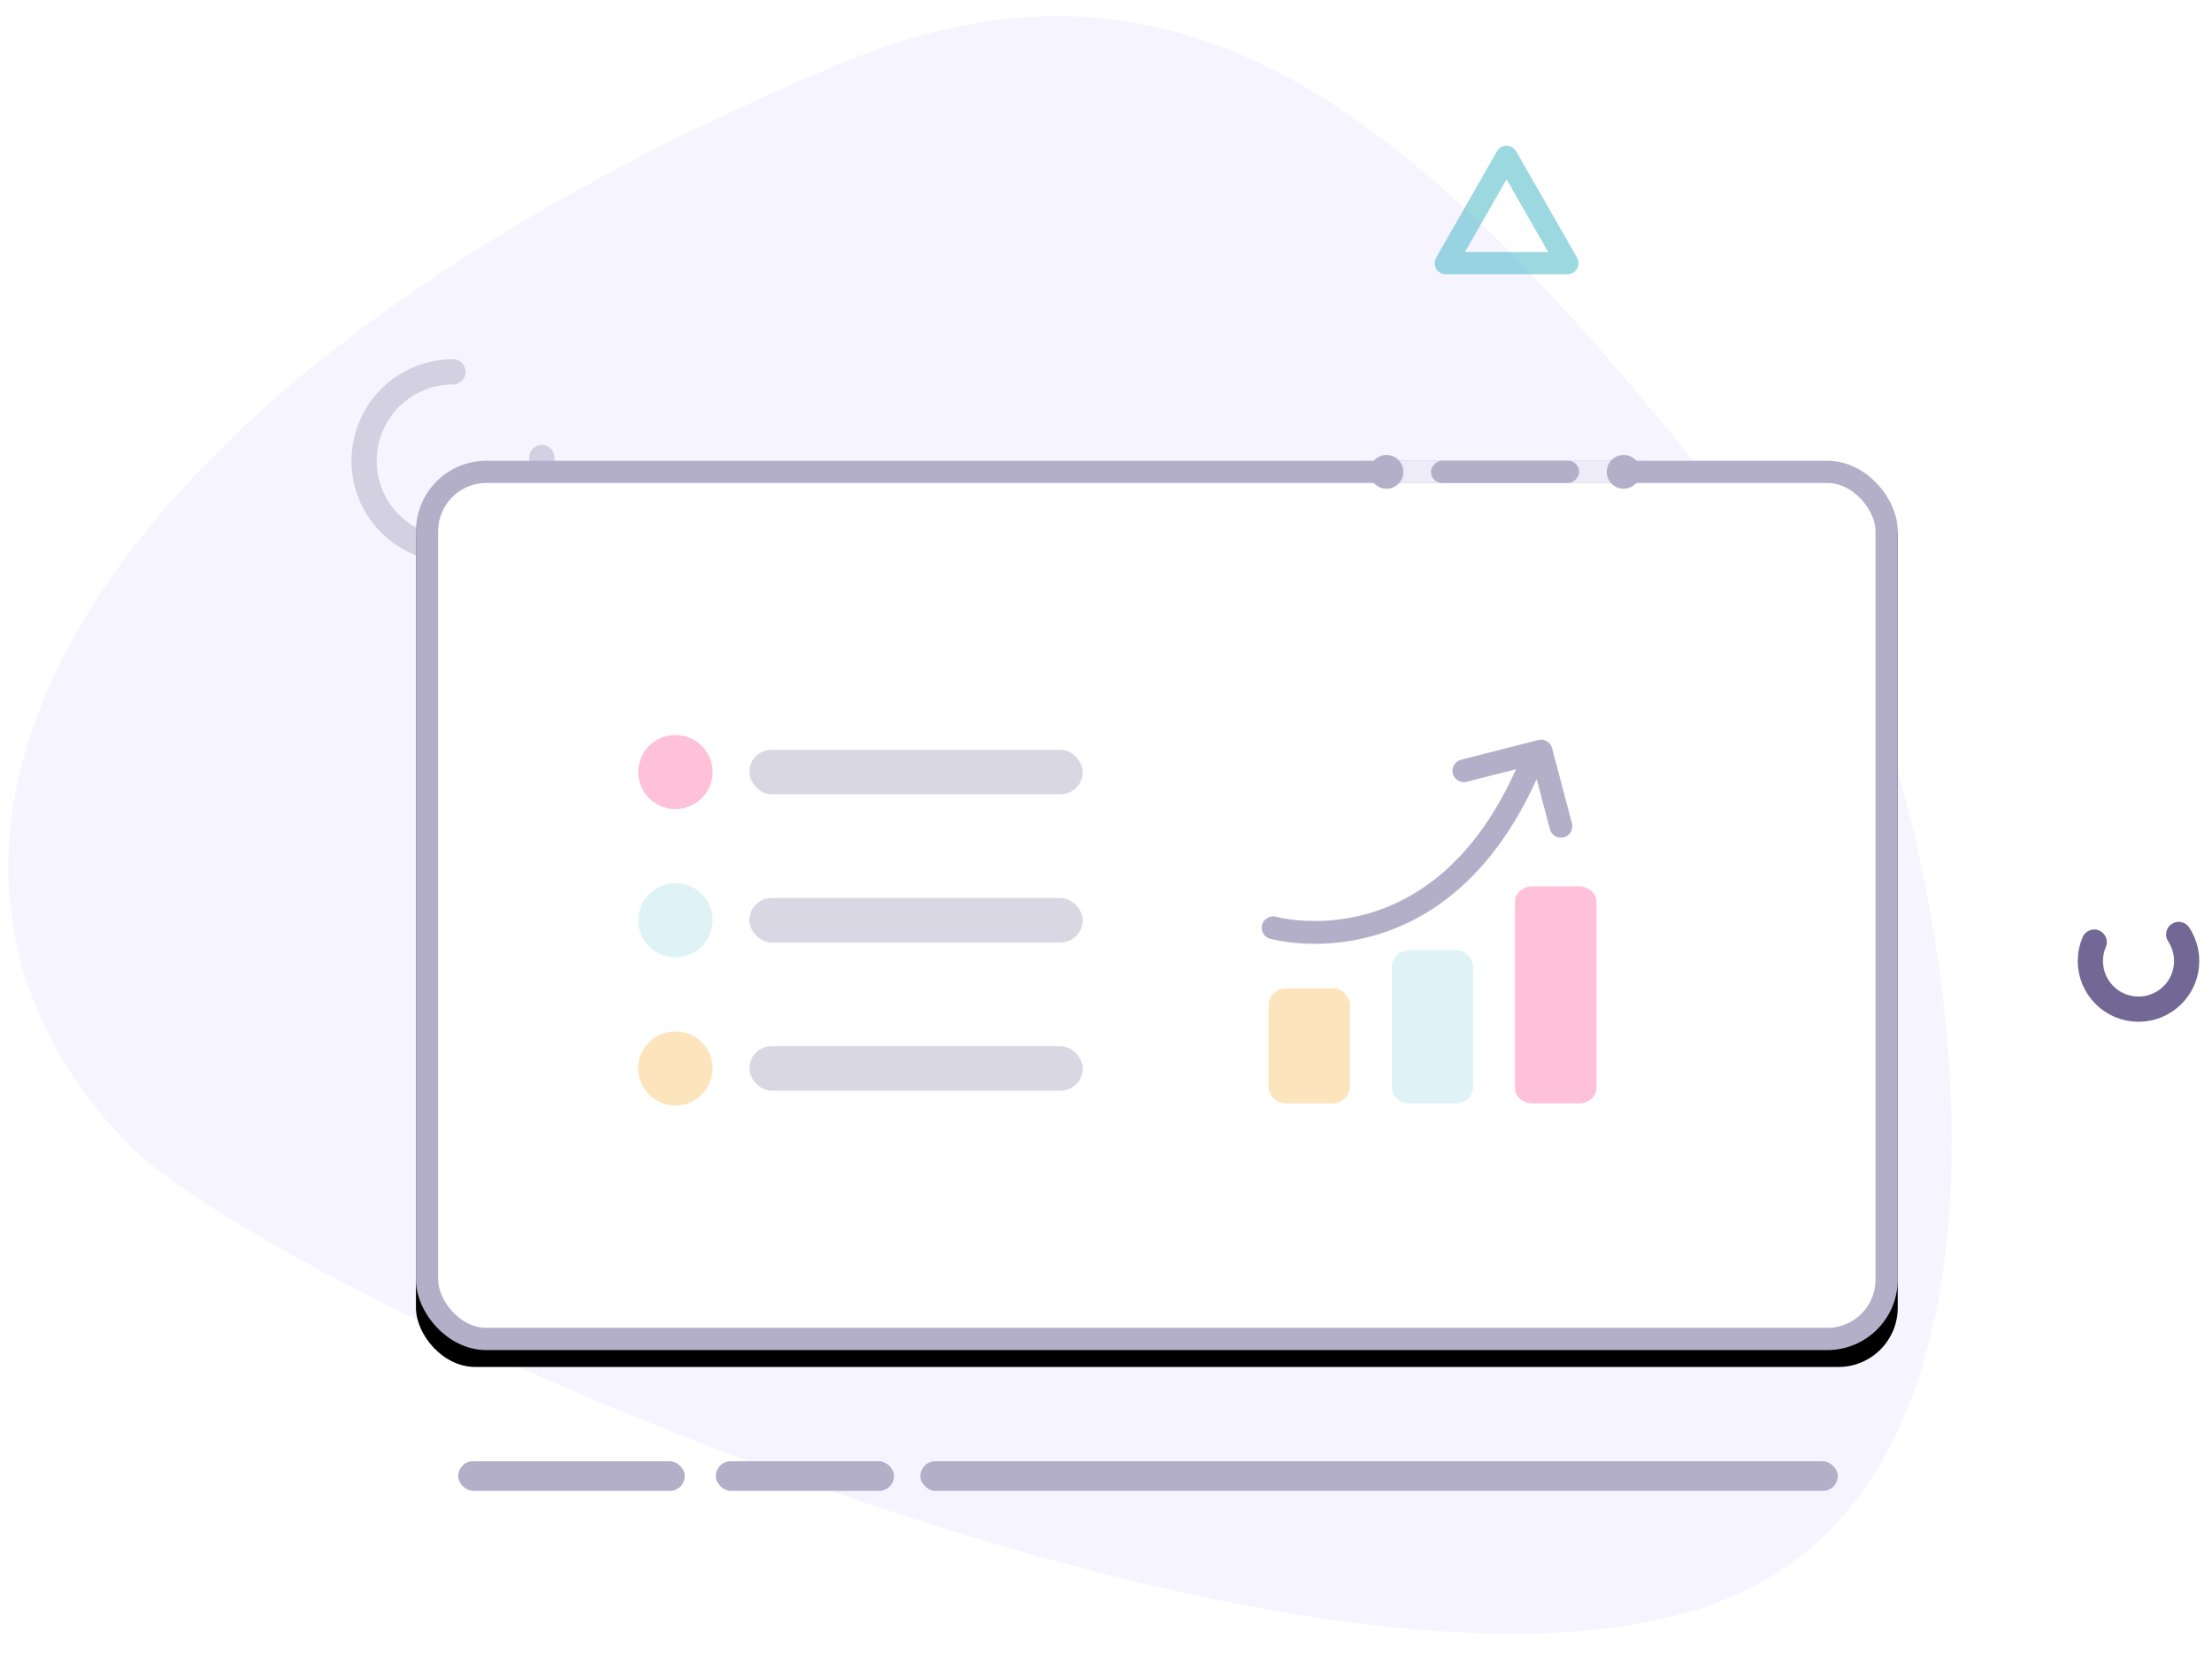 <?xml version="1.0" encoding="UTF-8"?>
<svg width="131px" height="98px" viewBox="0 0 131 98" version="1.1" xmlns="http://www.w3.org/2000/svg" xmlns:xlink="http://www.w3.org/1999/xlink">
    <!-- Generator: Sketch 52.6 (67491) - http://www.bohemiancoding.com/sketch -->
    <title>Group 7</title>
    <desc>Created with Sketch.</desc>
    <defs>
        <rect id="path-1" x="24.133" y="26.327" width="87.755" height="52.653" rx="3.51"></rect>
        <filter x="-31.3%" y="-50.3%" width="162.7%" height="204.5%" filterUnits="objectBoundingBox" id="filter-2">
            <feOffset dx="0" dy="1" in="SourceAlpha" result="shadowOffsetOuter1"></feOffset>
            <feGaussianBlur stdDeviation="9" in="shadowOffsetOuter1" result="shadowBlurOuter1"></feGaussianBlur>
            <feComposite in="shadowBlurOuter1" in2="SourceAlpha" operator="out" result="shadowBlurOuter1"></feComposite>
            <feColorMatrix values="0 0 0 0 0.529   0 0 0 0 0.49   0 0 0 0 0.643  0 0 0 0.2 0" type="matrix" in="shadowBlurOuter1"></feColorMatrix>
        </filter>
    </defs>
    <g id="Page-1" stroke="none" stroke-width="1" fill="none" fill-rule="evenodd">
        <g id="Asset_Performance2.0" transform="translate(-571, -1130)">
            <g id="Group-7" transform="translate(571.5, 1130.954)">
                <path d="M109.756,39.336 C86.762,8.374 72.099,-6.814 48.971,2.927 C3.739,21.978 -10.006,49.231 7.1,66.79 C15.9,75.823 75.779,102.59 100.585,94.152 C123.996,86.188 112.744,43.36 109.756,39.336 Z" id="Oval" fill="#F6F5FF"></path>
                <path d="M26.327,31.592 C29.234,31.592 31.592,29.234 31.592,26.327 C31.592,23.419 29.234,21.061 26.327,21.061 C23.419,21.061 21.061,23.419 21.061,26.327 C21.061,29.234 23.419,31.592 26.327,31.592 Z" id="Oval-Copy-2" stroke="#B0ACC6" stroke-width="1.492" opacity="0.5" stroke-linecap="round" stroke-linejoin="round" stroke-dasharray="25.01" transform="translate(26.327, 26.327) scale(-1, -1) translate(-26.327, -26.327) "></path>
                <g id="Rectangle">
                    <use fill="black" fill-opacity="1" filter="url(#filter-2)" xlink:href="#path-1"></use>
                    <rect stroke="#B3AFC9" stroke-width="1.316" stroke-linejoin="square" fill="#FFFFFF" fill-rule="evenodd" x="24.791" y="26.985" width="86.439" height="51.337" rx="3.51"></rect>
                </g>
                <g id="Group-8" transform="translate(37.296, 39.49)">
                    <g id="Group-2" transform="translate(36.418, 0)">
                        <g id="noun_chart_683131" transform="translate(0.878, 11.847)" fill-rule="nonzero">
                            <path d="M3.829,6.228 L1.062,6.228 C0.496,6.228 0.038,6.686 0.038,7.251 L0.038,12.014 C0.038,12.579 0.496,13.037 1.062,13.037 L3.829,13.037 C4.394,13.037 4.853,12.579 4.853,12.014 L4.853,7.251 C4.853,6.686 4.394,6.228 3.829,6.228 Z" id="Path" fill="#FCE4BD"></path>
                            <path d="M11.116,3.972 L8.36,3.972 C7.795,3.972 7.336,4.41 7.336,4.949 L7.336,12.061 C7.336,12.6 7.795,13.037 8.36,13.037 L11.116,13.037 C11.681,13.037 12.139,12.6 12.139,12.061 L12.139,4.949 C12.139,4.41 11.681,3.972 11.116,3.972 Z" id="Path" fill="#DFF2F5"></path>
                            <path d="M18.423,0.187 L15.65,0.187 C15.375,0.189 15.113,0.287 14.921,0.46 C14.729,0.632 14.623,0.865 14.626,1.106 L14.626,12.119 C14.623,12.36 14.729,12.593 14.921,12.765 C15.113,12.937 15.375,13.035 15.65,13.037 L18.417,13.037 C18.693,13.038 18.958,12.941 19.153,12.769 C19.348,12.596 19.456,12.362 19.452,12.119 L19.452,1.106 C19.456,0.864 19.348,0.63 19.155,0.458 C18.962,0.285 18.698,0.188 18.423,0.187 Z" id="Path" fill="#FFC1DA"></path>
                        </g>
                        <g id="noun_curved-arrow_547360" transform="translate(10.102, 9.282) rotate(10) translate(-10.102, -9.282) translate(1.327, 1.823)" fill="#B3AFC9">
                            <path d="M14.427,0.459 L10.126,2.403 C10.05,2.438 9.983,2.484 9.927,2.541 C9.734,2.733 9.67,3.033 9.789,3.296 C9.942,3.636 10.342,3.787 10.682,3.633 L13.435,2.389 C12.51,6.056 11.008,8.486 9.378,10.118 C7.527,11.968 5.49,12.805 3.871,13.184 C2.254,13.562 1.063,13.472 0.967,13.463 C0.962,13.463 0.962,13.463 0.962,13.463 L0.962,13.462 C0.752,13.441 0.555,13.519 0.417,13.657 C0.311,13.763 0.239,13.905 0.223,14.066 C0.185,14.437 0.455,14.768 0.826,14.806 C0.876,14.81 2.174,14.938 4.005,14.539 C5.834,14.139 8.205,13.201 10.333,11.073 C12.144,9.263 13.761,6.601 14.736,2.751 L16.025,5.541 L16.025,5.541 C16.181,5.88 16.582,6.027 16.921,5.871 C17.259,5.715 17.407,5.314 17.251,4.975 L15.318,0.791 C15.163,0.454 14.765,0.306 14.427,0.459 Z" id="Path"></path>
                        </g>
                    </g>
                    <g id="Group-3" transform="translate(0, 3.071)">
                        <g id="Group-6">
                            <ellipse id="Oval" fill="#FFC1DA" cx="2.203" cy="2.194" rx="2.203" ry="2.194"></ellipse>
                            <ellipse id="Oval" fill="#DFF2F5" cx="2.203" cy="10.969" rx="2.203" ry="2.194"></ellipse>
                            <ellipse id="Oval" fill="#FCE4BD" cx="2.201" cy="19.745" rx="2.201" ry="2.194"></ellipse>
                        </g>
                        <rect id="Rectangle" fill="#D9D7E4" x="6.582" y="0.878" width="19.745" height="2.633" rx="1.316"></rect>
                        <rect id="Rectangle-Copy-2" fill="#D9D7E4" x="6.582" y="9.653" width="19.745" height="2.633" rx="1.316"></rect>
                        <rect id="Rectangle-Copy-3" fill="#D9D7E4" x="6.582" y="18.429" width="19.745" height="2.633" rx="1.316"></rect>
                    </g>
                </g>
                <g id="Group-4" transform="translate(88.633, 26.985) rotate(90) translate(-88.633, -26.985) translate(87.974, 19.306)">
                    <g id="Group-Copy" transform="translate(-0, 0)">
                        <rect id="Rectangle" fill="#EFECF9" x="-2.84217094e-13" y="0.878" width="1.316" height="14.041"></rect>
                        <rect id="Rectangle-Copy" fill="#B3AFC9" x="-7.38903213e-13" y="3.291" width="1.316" height="8.776" rx="0.658"></rect>
                        <circle id="Oval" fill="#B3AFC9" cx="0.658" cy="0.658" r="1"></circle>
                        <circle id="Oval-Copy" fill="#B3AFC9" cx="0.658" cy="14.699" r="1"></circle>
                    </g>
                </g>
                <polygon id="Path-2-Copy" stroke="#39B3C2" stroke-width="1.316" opacity="0.5" stroke-linejoin="round" points="85.122 14.628 92.324 14.628 88.723 8.337"></polygon>
                <path d="M126.148,58.796 C127.723,58.796 129,57.519 129,55.944 C129,54.369 127.723,53.092 126.148,53.092 C124.573,53.092 123.296,54.369 123.296,55.944 C123.296,57.519 124.573,58.796 126.148,58.796 Z" id="Oval-Copy-3" stroke="#736795" stroke-width="1.492" stroke-linecap="round" stroke-linejoin="round" stroke-dasharray="6.143"></path>
                <g id="Group-5" transform="translate(67.352, 86.439) scale(-1, 1) translate(-67.352, -86.439) translate(26.327, 85.561)" fill="#B3AFC9">
                    <g id="Group-4" transform="translate(27.204, 0.878) rotate(90) translate(-27.204, -0.878) translate(26.327, -26.327)">
                        <g id="Group" transform="translate(0, 0)">
                            <rect id="Rectangle-Copy" x="2.09610107e-13" y="0.042" width="1.755" height="54.325" rx="0.878"></rect>
                        </g>
                    </g>
                    <g id="Group-4-Copy" transform="translate(75.031, 0.878) rotate(90) translate(-75.031, -0.878) translate(74.153, -6.143)">
                        <g id="Group" transform="translate(0, 0)">
                            <rect id="Rectangle-Copy" x="7.10542736e-15" y="0.313" width="1.755" height="13.414" rx="0.878"></rect>
                        </g>
                    </g>
                    <g id="Group-4-Copy-2" transform="translate(61.209, 0.878) rotate(90) translate(-61.209, -0.878) translate(60.332, -4.607)">
                        <g id="Group" transform="translate(0, 0)">
                            <rect id="Rectangle-Copy" x="7.10542736e-15" y="0.209" width="1.755" height="10.552" rx="0.878"></rect>
                        </g>
                    </g>
                </g>
            </g>
        </g>
    </g>
</svg>